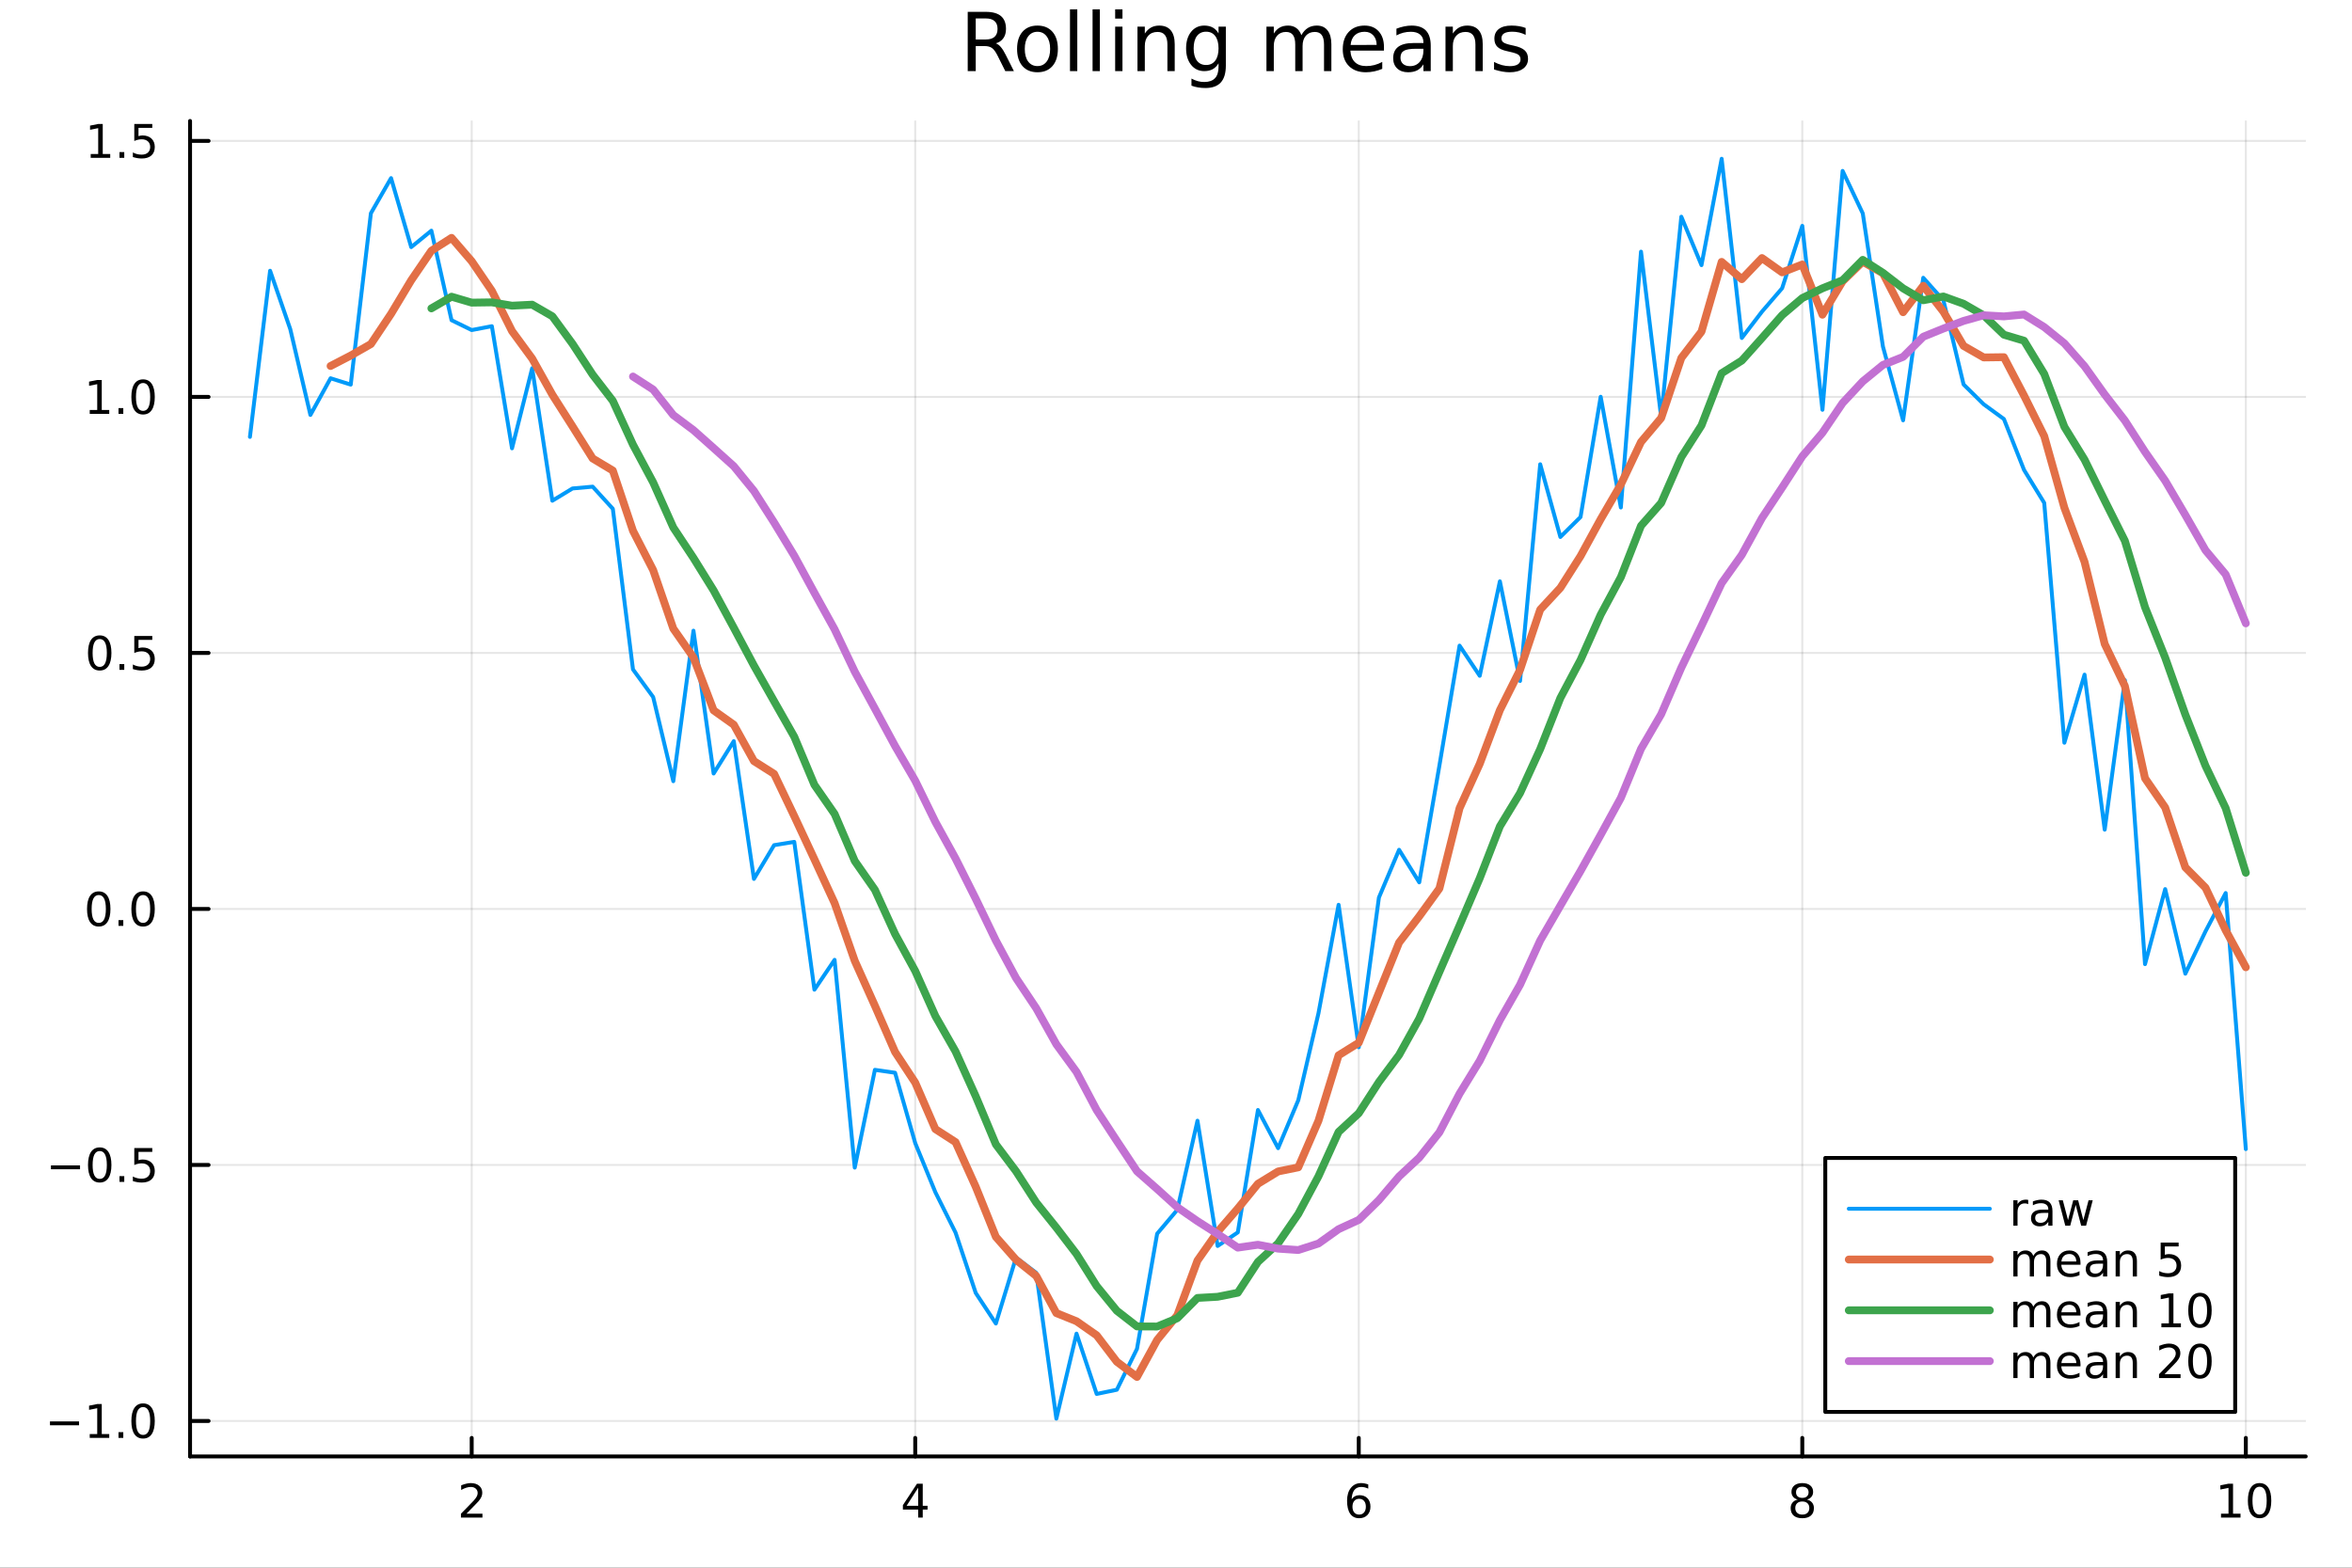 <?xml version="1.0" encoding="utf-8"?>
<svg xmlns="http://www.w3.org/2000/svg" xmlns:xlink="http://www.w3.org/1999/xlink" width="600" height="400" viewBox="0 0 2400 1600">
<rect x="0" y="0" width="2400" height="1600" fill="#333333" stroke="none"/>
<defs>
  <clipPath id="clip650">
    <rect x="0" y="0" width="2400" height="1600"/>
  </clipPath>
</defs>
<path clip-path="url(#clip650)" d="M0 1600 L2400 1600 L2400 0 L0 0  Z" fill="#ffffff" fill-rule="evenodd" fill-opacity="1"/>
<defs>
  <clipPath id="clip651">
    <rect x="480" y="0" width="1681" height="1600"/>
  </clipPath>
</defs>
<path clip-path="url(#clip650)" d="M193.936 1486.45 L2352.76 1486.45 L2352.76 123.472 L193.936 123.472  Z" fill="#ffffff" fill-rule="evenodd" fill-opacity="1"/>
<defs>
  <clipPath id="clip652">
    <rect x="193" y="123" width="2160" height="1364"/>
  </clipPath>
</defs>
<polyline clip-path="url(#clip652)" style="stroke:#000000; stroke-linecap:round; stroke-linejoin:round; stroke-width:2; stroke-opacity:0.1; fill:none" points="481.326,1486.45 481.326,123.472 "/>
<polyline clip-path="url(#clip652)" style="stroke:#000000; stroke-linecap:round; stroke-linejoin:round; stroke-width:2; stroke-opacity:0.1; fill:none" points="933.909,1486.45 933.909,123.472 "/>
<polyline clip-path="url(#clip652)" style="stroke:#000000; stroke-linecap:round; stroke-linejoin:round; stroke-width:2; stroke-opacity:0.1; fill:none" points="1386.49,1486.45 1386.49,123.472 "/>
<polyline clip-path="url(#clip652)" style="stroke:#000000; stroke-linecap:round; stroke-linejoin:round; stroke-width:2; stroke-opacity:0.1; fill:none" points="1839.07,1486.45 1839.07,123.472 "/>
<polyline clip-path="url(#clip652)" style="stroke:#000000; stroke-linecap:round; stroke-linejoin:round; stroke-width:2; stroke-opacity:0.1; fill:none" points="2291.66,1486.45 2291.66,123.472 "/>
<polyline clip-path="url(#clip652)" style="stroke:#000000; stroke-linecap:round; stroke-linejoin:round; stroke-width:2; stroke-opacity:0.1; fill:none" points="193.936,1450.26 2352.76,1450.26 "/>
<polyline clip-path="url(#clip652)" style="stroke:#000000; stroke-linecap:round; stroke-linejoin:round; stroke-width:2; stroke-opacity:0.1; fill:none" points="193.936,1188.97 2352.76,1188.97 "/>
<polyline clip-path="url(#clip652)" style="stroke:#000000; stroke-linecap:round; stroke-linejoin:round; stroke-width:2; stroke-opacity:0.1; fill:none" points="193.936,927.681 2352.76,927.681 "/>
<polyline clip-path="url(#clip652)" style="stroke:#000000; stroke-linecap:round; stroke-linejoin:round; stroke-width:2; stroke-opacity:0.1; fill:none" points="193.936,666.392 2352.76,666.392 "/>
<polyline clip-path="url(#clip652)" style="stroke:#000000; stroke-linecap:round; stroke-linejoin:round; stroke-width:2; stroke-opacity:0.1; fill:none" points="193.936,405.103 2352.76,405.103 "/>
<polyline clip-path="url(#clip652)" style="stroke:#000000; stroke-linecap:round; stroke-linejoin:round; stroke-width:2; stroke-opacity:0.1; fill:none" points="193.936,143.814 2352.76,143.814 "/>
<polyline clip-path="url(#clip650)" style="stroke:#000000; stroke-linecap:round; stroke-linejoin:round; stroke-width:4; stroke-opacity:1; fill:none" points="193.936,1486.45 2352.76,1486.45 "/>
<polyline clip-path="url(#clip650)" style="stroke:#000000; stroke-linecap:round; stroke-linejoin:round; stroke-width:4; stroke-opacity:1; fill:none" points="481.326,1486.45 481.326,1467.55 "/>
<polyline clip-path="url(#clip650)" style="stroke:#000000; stroke-linecap:round; stroke-linejoin:round; stroke-width:4; stroke-opacity:1; fill:none" points="933.909,1486.45 933.909,1467.55 "/>
<polyline clip-path="url(#clip650)" style="stroke:#000000; stroke-linecap:round; stroke-linejoin:round; stroke-width:4; stroke-opacity:1; fill:none" points="1386.49,1486.45 1386.49,1467.55 "/>
<polyline clip-path="url(#clip650)" style="stroke:#000000; stroke-linecap:round; stroke-linejoin:round; stroke-width:4; stroke-opacity:1; fill:none" points="1839.07,1486.45 1839.07,1467.55 "/>
<polyline clip-path="url(#clip650)" style="stroke:#000000; stroke-linecap:round; stroke-linejoin:round; stroke-width:4; stroke-opacity:1; fill:none" points="2291.66,1486.45 2291.66,1467.55 "/>
<path clip-path="url(#clip650)" d="M475.979 1544.91 L492.298 1544.91 L492.298 1548.85 L470.354 1548.85 L470.354 1544.91 Q473.016 1542.16 477.599 1537.53 Q482.206 1532.88 483.386 1531.53 Q485.632 1529.01 486.511 1527.27 Q487.414 1525.51 487.414 1523.82 Q487.414 1521.07 485.47 1519.33 Q483.548 1517.6 480.446 1517.6 Q478.247 1517.6 475.794 1518.36 Q473.363 1519.13 470.585 1520.68 L470.585 1515.95 Q473.409 1514.82 475.863 1514.24 Q478.317 1513.66 480.354 1513.66 Q485.724 1513.66 488.919 1516.35 Q492.113 1519.03 492.113 1523.52 Q492.113 1525.65 491.303 1527.57 Q490.516 1529.47 488.409 1532.07 Q487.831 1532.74 484.729 1535.95 Q481.627 1539.15 475.979 1544.91 Z" fill="#000000" fill-rule="nonzero" fill-opacity="1" /><path clip-path="url(#clip650)" d="M936.918 1518.36 L925.113 1536.81 L936.918 1536.81 L936.918 1518.36 M935.691 1514.29 L941.571 1514.29 L941.571 1536.81 L946.501 1536.81 L946.501 1540.7 L941.571 1540.7 L941.571 1548.85 L936.918 1548.85 L936.918 1540.7 L921.316 1540.7 L921.316 1536.19 L935.691 1514.29 Z" fill="#000000" fill-rule="nonzero" fill-opacity="1" /><path clip-path="url(#clip650)" d="M1386.9 1529.7 Q1383.75 1529.7 1381.9 1531.86 Q1380.07 1534.01 1380.07 1537.76 Q1380.07 1541.49 1381.9 1543.66 Q1383.75 1545.82 1386.9 1545.82 Q1390.04 1545.82 1391.87 1543.66 Q1393.73 1541.49 1393.73 1537.76 Q1393.73 1534.01 1391.87 1531.86 Q1390.04 1529.7 1386.9 1529.7 M1396.18 1515.05 L1396.18 1519.31 Q1394.42 1518.48 1392.61 1518.04 Q1390.83 1517.6 1389.07 1517.6 Q1384.44 1517.6 1381.99 1520.72 Q1379.56 1523.85 1379.21 1530.17 Q1380.58 1528.15 1382.64 1527.09 Q1384.7 1526 1387.17 1526 Q1392.38 1526 1395.39 1529.17 Q1398.42 1532.32 1398.42 1537.76 Q1398.42 1543.08 1395.28 1546.3 Q1392.13 1549.52 1386.9 1549.52 Q1380.9 1549.52 1377.73 1544.94 Q1374.56 1540.33 1374.56 1531.6 Q1374.56 1523.41 1378.45 1518.55 Q1382.34 1513.66 1388.89 1513.66 Q1390.65 1513.66 1392.43 1514.01 Q1394.23 1514.36 1396.18 1515.05 Z" fill="#000000" fill-rule="nonzero" fill-opacity="1" /><path clip-path="url(#clip650)" d="M1839.07 1532.44 Q1835.74 1532.44 1833.82 1534.22 Q1831.92 1536 1831.92 1539.13 Q1831.92 1542.25 1833.82 1544.03 Q1835.74 1545.82 1839.07 1545.82 Q1842.41 1545.82 1844.33 1544.03 Q1846.25 1542.23 1846.25 1539.13 Q1846.25 1536 1844.33 1534.22 Q1842.43 1532.44 1839.07 1532.44 M1834.4 1530.45 Q1831.39 1529.7 1829.7 1527.64 Q1828.03 1525.58 1828.03 1522.62 Q1828.03 1518.48 1830.97 1516.07 Q1833.94 1513.66 1839.07 1513.66 Q1844.24 1513.66 1847.18 1516.07 Q1850.12 1518.48 1850.12 1522.62 Q1850.12 1525.58 1848.43 1527.64 Q1846.76 1529.7 1843.77 1530.45 Q1847.15 1531.23 1849.03 1533.52 Q1850.93 1535.82 1850.93 1539.13 Q1850.93 1544.15 1847.85 1546.83 Q1844.79 1549.52 1839.07 1549.52 Q1833.36 1549.52 1830.28 1546.83 Q1827.22 1544.15 1827.22 1539.13 Q1827.22 1535.82 1829.12 1533.52 Q1831.02 1531.23 1834.4 1530.45 M1832.69 1523.06 Q1832.69 1525.75 1834.35 1527.25 Q1836.04 1528.76 1839.07 1528.76 Q1842.08 1528.76 1843.77 1527.25 Q1845.49 1525.75 1845.49 1523.06 Q1845.49 1520.38 1843.77 1518.87 Q1842.08 1517.37 1839.07 1517.37 Q1836.04 1517.37 1834.35 1518.87 Q1832.69 1520.38 1832.69 1523.06 Z" fill="#000000" fill-rule="nonzero" fill-opacity="1" /><path clip-path="url(#clip650)" d="M2266.34 1544.91 L2273.98 1544.91 L2273.98 1518.55 L2265.67 1520.21 L2265.67 1515.95 L2273.94 1514.29 L2278.61 1514.29 L2278.61 1544.91 L2286.25 1544.91 L2286.25 1548.85 L2266.34 1548.85 L2266.34 1544.91 Z" fill="#000000" fill-rule="nonzero" fill-opacity="1" /><path clip-path="url(#clip650)" d="M2305.7 1517.37 Q2302.09 1517.37 2300.26 1520.93 Q2298.45 1524.47 2298.45 1531.6 Q2298.45 1538.71 2300.26 1542.27 Q2302.09 1545.82 2305.7 1545.82 Q2309.33 1545.82 2311.14 1542.27 Q2312.96 1538.71 2312.96 1531.6 Q2312.96 1524.47 2311.14 1520.93 Q2309.33 1517.37 2305.7 1517.37 M2305.7 1513.66 Q2311.51 1513.66 2314.56 1518.27 Q2317.64 1522.85 2317.64 1531.6 Q2317.64 1540.33 2314.56 1544.94 Q2311.51 1549.52 2305.7 1549.52 Q2299.89 1549.52 2296.81 1544.94 Q2293.75 1540.33 2293.75 1531.6 Q2293.75 1522.85 2296.81 1518.27 Q2299.89 1513.66 2305.7 1513.66 Z" fill="#000000" fill-rule="nonzero" fill-opacity="1" /><polyline clip-path="url(#clip650)" style="stroke:#000000; stroke-linecap:round; stroke-linejoin:round; stroke-width:4; stroke-opacity:1; fill:none" points="193.936,1486.45 193.936,123.472 "/>
<polyline clip-path="url(#clip650)" style="stroke:#000000; stroke-linecap:round; stroke-linejoin:round; stroke-width:4; stroke-opacity:1; fill:none" points="193.936,1450.26 212.834,1450.26 "/>
<polyline clip-path="url(#clip650)" style="stroke:#000000; stroke-linecap:round; stroke-linejoin:round; stroke-width:4; stroke-opacity:1; fill:none" points="193.936,1188.97 212.834,1188.97 "/>
<polyline clip-path="url(#clip650)" style="stroke:#000000; stroke-linecap:round; stroke-linejoin:round; stroke-width:4; stroke-opacity:1; fill:none" points="193.936,927.681 212.834,927.681 "/>
<polyline clip-path="url(#clip650)" style="stroke:#000000; stroke-linecap:round; stroke-linejoin:round; stroke-width:4; stroke-opacity:1; fill:none" points="193.936,666.392 212.834,666.392 "/>
<polyline clip-path="url(#clip650)" style="stroke:#000000; stroke-linecap:round; stroke-linejoin:round; stroke-width:4; stroke-opacity:1; fill:none" points="193.936,405.103 212.834,405.103 "/>
<polyline clip-path="url(#clip650)" style="stroke:#000000; stroke-linecap:round; stroke-linejoin:round; stroke-width:4; stroke-opacity:1; fill:none" points="193.936,143.814 212.834,143.814 "/>
<path clip-path="url(#clip650)" d="M50.992 1450.71 L80.668 1450.71 L80.668 1454.65 L50.992 1454.65 L50.992 1450.71 Z" fill="#000000" fill-rule="nonzero" fill-opacity="1" /><path clip-path="url(#clip650)" d="M91.571 1463.6 L99.21 1463.6 L99.21 1437.24 L90.899 1438.91 L90.899 1434.65 L99.163 1432.98 L103.839 1432.98 L103.839 1463.6 L111.478 1463.6 L111.478 1467.54 L91.571 1467.54 L91.571 1463.6 Z" fill="#000000" fill-rule="nonzero" fill-opacity="1" /><path clip-path="url(#clip650)" d="M120.922 1461.66 L125.807 1461.66 L125.807 1467.54 L120.922 1467.54 L120.922 1461.66 Z" fill="#000000" fill-rule="nonzero" fill-opacity="1" /><path clip-path="url(#clip650)" d="M145.992 1436.06 Q142.381 1436.06 140.552 1439.62 Q138.746 1443.16 138.746 1450.29 Q138.746 1457.4 140.552 1460.97 Q142.381 1464.51 145.992 1464.51 Q149.626 1464.51 151.431 1460.97 Q153.26 1457.4 153.26 1450.29 Q153.26 1443.16 151.431 1439.62 Q149.626 1436.06 145.992 1436.06 M145.992 1432.35 Q151.802 1432.35 154.857 1436.96 Q157.936 1441.54 157.936 1450.29 Q157.936 1459.02 154.857 1463.63 Q151.802 1468.21 145.992 1468.21 Q140.181 1468.21 137.103 1463.63 Q134.047 1459.02 134.047 1450.29 Q134.047 1441.54 137.103 1436.96 Q140.181 1432.35 145.992 1432.35 Z" fill="#000000" fill-rule="nonzero" fill-opacity="1" /><path clip-path="url(#clip650)" d="M51.987 1189.42 L81.663 1189.42 L81.663 1193.36 L51.987 1193.36 L51.987 1189.42 Z" fill="#000000" fill-rule="nonzero" fill-opacity="1" /><path clip-path="url(#clip650)" d="M101.756 1174.77 Q98.145 1174.77 96.316 1178.33 Q94.51 1181.88 94.51 1189.01 Q94.51 1196.11 96.316 1199.68 Q98.145 1203.22 101.756 1203.22 Q105.39 1203.22 107.196 1199.68 Q109.024 1196.11 109.024 1189.01 Q109.024 1181.88 107.196 1178.33 Q105.39 1174.77 101.756 1174.77 M101.756 1171.07 Q107.566 1171.07 110.621 1175.67 Q113.7 1180.26 113.7 1189.01 Q113.7 1197.73 110.621 1202.34 Q107.566 1206.92 101.756 1206.92 Q95.946 1206.92 92.867 1202.34 Q89.811 1197.73 89.811 1189.01 Q89.811 1180.26 92.867 1175.67 Q95.946 1171.07 101.756 1171.07 Z" fill="#000000" fill-rule="nonzero" fill-opacity="1" /><path clip-path="url(#clip650)" d="M121.918 1200.37 L126.802 1200.37 L126.802 1206.25 L121.918 1206.25 L121.918 1200.37 Z" fill="#000000" fill-rule="nonzero" fill-opacity="1" /><path clip-path="url(#clip650)" d="M137.033 1171.69 L155.39 1171.69 L155.39 1175.63 L141.316 1175.63 L141.316 1184.1 Q142.334 1183.75 143.353 1183.59 Q144.371 1183.4 145.39 1183.4 Q151.177 1183.4 154.556 1186.57 Q157.936 1189.75 157.936 1195.16 Q157.936 1200.74 154.464 1203.84 Q150.992 1206.92 144.672 1206.92 Q142.496 1206.92 140.228 1206.55 Q137.982 1206.18 135.575 1205.44 L135.575 1200.74 Q137.658 1201.88 139.881 1202.43 Q142.103 1202.99 144.58 1202.99 Q148.584 1202.99 150.922 1200.88 Q153.26 1198.77 153.26 1195.16 Q153.26 1191.55 150.922 1189.45 Q148.584 1187.34 144.58 1187.34 Q142.705 1187.34 140.83 1187.76 Q138.978 1188.17 137.033 1189.05 L137.033 1171.69 Z" fill="#000000" fill-rule="nonzero" fill-opacity="1" /><path clip-path="url(#clip650)" d="M100.76 913.48 Q97.149 913.48 95.321 917.045 Q93.515 920.587 93.515 927.716 Q93.515 934.823 95.321 938.387 Q97.149 941.929 100.76 941.929 Q104.395 941.929 106.2 938.387 Q108.029 934.823 108.029 927.716 Q108.029 920.587 106.2 917.045 Q104.395 913.48 100.76 913.48 M100.76 909.776 Q106.571 909.776 109.626 914.383 Q112.705 918.966 112.705 927.716 Q112.705 936.443 109.626 941.049 Q106.571 945.633 100.76 945.633 Q94.95 945.633 91.871 941.049 Q88.816 936.443 88.816 927.716 Q88.816 918.966 91.871 914.383 Q94.95 909.776 100.76 909.776 Z" fill="#000000" fill-rule="nonzero" fill-opacity="1" /><path clip-path="url(#clip650)" d="M120.922 939.082 L125.807 939.082 L125.807 944.961 L120.922 944.961 L120.922 939.082 Z" fill="#000000" fill-rule="nonzero" fill-opacity="1" /><path clip-path="url(#clip650)" d="M145.992 913.48 Q142.381 913.48 140.552 917.045 Q138.746 920.587 138.746 927.716 Q138.746 934.823 140.552 938.387 Q142.381 941.929 145.992 941.929 Q149.626 941.929 151.431 938.387 Q153.26 934.823 153.26 927.716 Q153.26 920.587 151.431 917.045 Q149.626 913.48 145.992 913.48 M145.992 909.776 Q151.802 909.776 154.857 914.383 Q157.936 918.966 157.936 927.716 Q157.936 936.443 154.857 941.049 Q151.802 945.633 145.992 945.633 Q140.181 945.633 137.103 941.049 Q134.047 936.443 134.047 927.716 Q134.047 918.966 137.103 914.383 Q140.181 909.776 145.992 909.776 Z" fill="#000000" fill-rule="nonzero" fill-opacity="1" /><path clip-path="url(#clip650)" d="M101.756 652.191 Q98.145 652.191 96.316 655.756 Q94.51 659.297 94.51 666.427 Q94.51 673.534 96.316 677.098 Q98.145 680.64 101.756 680.64 Q105.39 680.64 107.196 677.098 Q109.024 673.534 109.024 666.427 Q109.024 659.297 107.196 655.756 Q105.39 652.191 101.756 652.191 M101.756 648.487 Q107.566 648.487 110.621 653.094 Q113.7 657.677 113.7 666.427 Q113.7 675.154 110.621 679.76 Q107.566 684.344 101.756 684.344 Q95.946 684.344 92.867 679.76 Q89.811 675.154 89.811 666.427 Q89.811 657.677 92.867 653.094 Q95.946 648.487 101.756 648.487 Z" fill="#000000" fill-rule="nonzero" fill-opacity="1" /><path clip-path="url(#clip650)" d="M121.918 677.793 L126.802 677.793 L126.802 683.672 L121.918 683.672 L121.918 677.793 Z" fill="#000000" fill-rule="nonzero" fill-opacity="1" /><path clip-path="url(#clip650)" d="M137.033 649.112 L155.39 649.112 L155.39 653.048 L141.316 653.048 L141.316 661.52 Q142.334 661.172 143.353 661.01 Q144.371 660.825 145.39 660.825 Q151.177 660.825 154.556 663.997 Q157.936 667.168 157.936 672.584 Q157.936 678.163 154.464 681.265 Q150.992 684.344 144.672 684.344 Q142.496 684.344 140.228 683.973 Q137.982 683.603 135.575 682.862 L135.575 678.163 Q137.658 679.297 139.881 679.853 Q142.103 680.408 144.58 680.408 Q148.584 680.408 150.922 678.302 Q153.26 676.196 153.26 672.584 Q153.26 668.973 150.922 666.867 Q148.584 664.76 144.58 664.76 Q142.705 664.76 140.83 665.177 Q138.978 665.594 137.033 666.473 L137.033 649.112 Z" fill="#000000" fill-rule="nonzero" fill-opacity="1" /><path clip-path="url(#clip650)" d="M91.571 418.448 L99.21 418.448 L99.21 392.082 L90.899 393.749 L90.899 389.49 L99.163 387.823 L103.839 387.823 L103.839 418.448 L111.478 418.448 L111.478 422.383 L91.571 422.383 L91.571 418.448 Z" fill="#000000" fill-rule="nonzero" fill-opacity="1" /><path clip-path="url(#clip650)" d="M120.922 416.504 L125.807 416.504 L125.807 422.383 L120.922 422.383 L120.922 416.504 Z" fill="#000000" fill-rule="nonzero" fill-opacity="1" /><path clip-path="url(#clip650)" d="M145.992 390.902 Q142.381 390.902 140.552 394.467 Q138.746 398.008 138.746 405.138 Q138.746 412.244 140.552 415.809 Q142.381 419.351 145.992 419.351 Q149.626 419.351 151.431 415.809 Q153.26 412.244 153.26 405.138 Q153.26 398.008 151.431 394.467 Q149.626 390.902 145.992 390.902 M145.992 387.198 Q151.802 387.198 154.857 391.805 Q157.936 396.388 157.936 405.138 Q157.936 413.865 154.857 418.471 Q151.802 423.054 145.992 423.054 Q140.181 423.054 137.103 418.471 Q134.047 413.865 134.047 405.138 Q134.047 396.388 137.103 391.805 Q140.181 387.198 145.992 387.198 Z" fill="#000000" fill-rule="nonzero" fill-opacity="1" /><path clip-path="url(#clip650)" d="M92.566 157.159 L100.205 157.159 L100.205 130.793 L91.895 132.46 L91.895 128.201 L100.159 126.534 L104.834 126.534 L104.834 157.159 L112.473 157.159 L112.473 161.094 L92.566 161.094 L92.566 157.159 Z" fill="#000000" fill-rule="nonzero" fill-opacity="1" /><path clip-path="url(#clip650)" d="M121.918 155.214 L126.802 155.214 L126.802 161.094 L121.918 161.094 L121.918 155.214 Z" fill="#000000" fill-rule="nonzero" fill-opacity="1" /><path clip-path="url(#clip650)" d="M137.033 126.534 L155.39 126.534 L155.39 130.469 L141.316 130.469 L141.316 138.941 Q142.334 138.594 143.353 138.432 Q144.371 138.247 145.39 138.247 Q151.177 138.247 154.556 141.418 Q157.936 144.59 157.936 150.006 Q157.936 155.585 154.464 158.687 Q150.992 161.765 144.672 161.765 Q142.496 161.765 140.228 161.395 Q137.982 161.025 135.575 160.284 L135.575 155.585 Q137.658 156.719 139.881 157.275 Q142.103 157.83 144.58 157.83 Q148.584 157.83 150.922 155.724 Q153.26 153.617 153.26 150.006 Q153.26 146.395 150.922 144.289 Q148.584 142.182 144.58 142.182 Q142.705 142.182 140.83 142.599 Q138.978 143.015 137.033 143.895 L137.033 126.534 Z" fill="#000000" fill-rule="nonzero" fill-opacity="1" /><path clip-path="url(#clip650)" d="M1016.15 44.22 Q1018.79 45.111 1021.26 48.028 Q1023.77 50.944 1026.28 56.048 L1034.59 72.576 L1025.8 72.576 L1018.06 57.061 Q1015.06 50.985 1012.22 49 Q1009.43 47.015 1004.57 47.015 L995.656 47.015 L995.656 72.576 L987.474 72.576 L987.474 12.096 L1005.95 12.096 Q1016.32 12.096 1021.42 16.43 Q1026.52 20.765 1026.52 29.515 Q1026.52 35.227 1023.85 38.994 Q1021.22 42.761 1016.15 44.22 M995.656 18.82 L995.656 40.29 L1005.95 40.29 Q1011.86 40.29 1014.86 37.576 Q1017.9 34.822 1017.9 29.515 Q1017.9 24.208 1014.86 21.535 Q1011.86 18.82 1005.95 18.82 L995.656 18.82 Z" fill="#000000" fill-rule="nonzero" fill-opacity="1" /><path clip-path="url(#clip650)" d="M1058.65 32.431 Q1052.65 32.431 1049.17 37.131 Q1045.69 41.789 1045.69 49.931 Q1045.69 58.074 1049.13 62.773 Q1052.61 67.431 1058.65 67.431 Q1064.6 67.431 1068.09 62.732 Q1071.57 58.033 1071.57 49.931 Q1071.57 41.87 1068.09 37.171 Q1064.6 32.431 1058.65 32.431 M1058.65 26.112 Q1068.37 26.112 1073.92 32.431 Q1079.47 38.751 1079.47 49.931 Q1079.47 61.071 1073.92 67.431 Q1068.37 73.751 1058.65 73.751 Q1048.89 73.751 1043.34 67.431 Q1037.83 61.071 1037.83 49.931 Q1037.83 38.751 1043.34 32.431 Q1048.89 26.112 1058.65 26.112 Z" fill="#000000" fill-rule="nonzero" fill-opacity="1" /><path clip-path="url(#clip650)" d="M1091.82 9.544 L1099.28 9.544 L1099.28 72.576 L1091.82 72.576 L1091.82 9.544 Z" fill="#000000" fill-rule="nonzero" fill-opacity="1" /><path clip-path="url(#clip650)" d="M1114.87 9.544 L1122.33 9.544 L1122.33 72.576 L1114.87 72.576 L1114.87 9.544 Z" fill="#000000" fill-rule="nonzero" fill-opacity="1" /><path clip-path="url(#clip650)" d="M1137.92 27.206 L1145.38 27.206 L1145.38 72.576 L1137.92 72.576 L1137.92 27.206 M1137.92 9.544 L1145.38 9.544 L1145.38 18.983 L1137.92 18.983 L1137.92 9.544 Z" fill="#000000" fill-rule="nonzero" fill-opacity="1" /><path clip-path="url(#clip650)" d="M1198.69 45.192 L1198.69 72.576 L1191.23 72.576 L1191.23 45.435 Q1191.23 38.994 1188.72 35.794 Q1186.21 32.594 1181.19 32.594 Q1175.15 32.594 1171.67 36.442 Q1168.18 40.29 1168.18 46.934 L1168.18 72.576 L1160.69 72.576 L1160.69 27.206 L1168.18 27.206 L1168.18 34.254 Q1170.86 30.163 1174.46 28.138 Q1178.11 26.112 1182.85 26.112 Q1190.67 26.112 1194.68 30.973 Q1198.69 35.794 1198.69 45.192 Z" fill="#000000" fill-rule="nonzero" fill-opacity="1" /><path clip-path="url(#clip650)" d="M1243.41 49.364 Q1243.41 41.263 1240.05 36.806 Q1236.73 32.35 1230.69 32.35 Q1224.69 32.35 1221.33 36.806 Q1218.01 41.263 1218.01 49.364 Q1218.01 57.426 1221.33 61.882 Q1224.69 66.338 1230.69 66.338 Q1236.73 66.338 1240.05 61.882 Q1243.41 57.426 1243.41 49.364 M1250.86 66.945 Q1250.86 78.531 1245.72 84.162 Q1240.57 89.833 1229.96 89.833 Q1226.03 89.833 1222.55 89.225 Q1219.06 88.658 1215.78 87.443 L1215.78 80.192 Q1219.06 81.974 1222.26 82.825 Q1225.46 83.675 1228.79 83.675 Q1236.12 83.675 1239.76 79.827 Q1243.41 76.019 1243.41 68.282 L1243.41 64.596 Q1241.1 68.606 1237.5 70.591 Q1233.89 72.576 1228.87 72.576 Q1220.52 72.576 1215.42 66.216 Q1210.31 59.856 1210.31 49.364 Q1210.31 38.832 1215.42 32.472 Q1220.52 26.112 1228.87 26.112 Q1233.89 26.112 1237.5 28.097 Q1241.1 30.082 1243.41 34.092 L1243.41 27.206 L1250.86 27.206 L1250.86 66.945 Z" fill="#000000" fill-rule="nonzero" fill-opacity="1" /><path clip-path="url(#clip650)" d="M1327.91 35.915 Q1330.71 30.892 1334.6 28.502 Q1338.48 26.112 1343.75 26.112 Q1350.84 26.112 1354.69 31.095 Q1358.54 36.037 1358.54 45.192 L1358.54 72.576 L1351.04 72.576 L1351.04 45.435 Q1351.04 38.913 1348.73 35.753 Q1346.42 32.594 1341.68 32.594 Q1335.89 32.594 1332.53 36.442 Q1329.17 40.29 1329.17 46.934 L1329.17 72.576 L1321.67 72.576 L1321.67 45.435 Q1321.67 38.873 1319.36 35.753 Q1317.06 32.594 1312.23 32.594 Q1306.52 32.594 1303.16 36.482 Q1299.8 40.331 1299.8 46.934 L1299.8 72.576 L1292.3 72.576 L1292.3 27.206 L1299.8 27.206 L1299.8 34.254 Q1302.35 30.082 1305.92 28.097 Q1309.48 26.112 1314.38 26.112 Q1319.32 26.112 1322.77 28.624 Q1326.25 31.135 1327.91 35.915 Z" fill="#000000" fill-rule="nonzero" fill-opacity="1" /><path clip-path="url(#clip650)" d="M1412.21 48.028 L1412.21 51.673 L1377.94 51.673 Q1378.43 59.37 1382.56 63.421 Q1386.73 67.431 1394.14 67.431 Q1398.44 67.431 1402.45 66.378 Q1406.5 65.325 1410.47 63.218 L1410.47 70.267 Q1406.46 71.968 1402.25 72.86 Q1398.03 73.751 1393.7 73.751 Q1382.84 73.751 1376.48 67.431 Q1370.16 61.112 1370.16 50.337 Q1370.16 39.197 1376.16 32.675 Q1382.19 26.112 1392.4 26.112 Q1401.56 26.112 1406.86 32.026 Q1412.21 37.9 1412.21 48.028 M1404.76 45.84 Q1404.68 39.723 1401.31 36.077 Q1397.99 32.431 1392.48 32.431 Q1386.24 32.431 1382.48 35.956 Q1378.75 39.48 1378.18 45.88 L1404.76 45.84 Z" fill="#000000" fill-rule="nonzero" fill-opacity="1" /><path clip-path="url(#clip650)" d="M1445.06 49.769 Q1436.03 49.769 1432.55 51.835 Q1429.06 53.901 1429.06 58.884 Q1429.06 62.854 1431.66 65.203 Q1434.29 67.512 1438.78 67.512 Q1444.98 67.512 1448.71 63.137 Q1452.48 58.722 1452.48 51.43 L1452.48 49.769 L1445.06 49.769 M1459.93 46.691 L1459.93 72.576 L1452.48 72.576 L1452.48 65.689 Q1449.92 69.821 1446.12 71.806 Q1442.31 73.751 1436.8 73.751 Q1429.83 73.751 1425.7 69.862 Q1421.61 65.933 1421.61 59.37 Q1421.61 51.714 1426.71 47.825 Q1431.86 43.936 1442.03 43.936 L1452.48 43.936 L1452.48 43.207 Q1452.48 38.062 1449.07 35.267 Q1445.71 32.431 1439.6 32.431 Q1435.71 32.431 1432.02 33.363 Q1428.33 34.295 1424.93 36.158 L1424.93 29.272 Q1429.02 27.692 1432.87 26.922 Q1436.72 26.112 1440.36 26.112 Q1450.21 26.112 1455.07 31.216 Q1459.93 36.32 1459.93 46.691 Z" fill="#000000" fill-rule="nonzero" fill-opacity="1" /><path clip-path="url(#clip650)" d="M1513 45.192 L1513 72.576 L1505.54 72.576 L1505.54 45.435 Q1505.54 38.994 1503.03 35.794 Q1500.52 32.594 1495.5 32.594 Q1489.46 32.594 1485.98 36.442 Q1482.49 40.29 1482.49 46.934 L1482.49 72.576 L1475 72.576 L1475 27.206 L1482.49 27.206 L1482.49 34.254 Q1485.17 30.163 1488.77 28.138 Q1492.42 26.112 1497.16 26.112 Q1504.98 26.112 1508.99 30.973 Q1513 35.794 1513 45.192 Z" fill="#000000" fill-rule="nonzero" fill-opacity="1" /><path clip-path="url(#clip650)" d="M1556.79 28.543 L1556.79 35.591 Q1553.63 33.971 1550.23 33.161 Q1546.82 32.35 1543.18 32.35 Q1537.63 32.35 1534.83 34.052 Q1532.08 35.753 1532.08 39.156 Q1532.08 41.749 1534.06 43.248 Q1536.05 44.706 1542.04 46.043 L1544.59 46.61 Q1552.53 48.311 1555.86 51.43 Q1559.22 54.509 1559.22 60.059 Q1559.22 66.378 1554.2 70.064 Q1549.21 73.751 1540.46 73.751 Q1536.82 73.751 1532.85 73.022 Q1528.92 72.333 1524.54 70.915 L1524.54 63.218 Q1528.67 65.365 1532.68 66.459 Q1536.7 67.512 1540.62 67.512 Q1545.89 67.512 1548.73 65.73 Q1551.56 63.907 1551.56 60.626 Q1551.56 57.588 1549.5 55.967 Q1547.47 54.347 1540.54 52.848 L1537.95 52.24 Q1531.02 50.782 1527.95 47.785 Q1524.87 44.746 1524.87 39.48 Q1524.87 33.08 1529.4 29.596 Q1533.94 26.112 1542.29 26.112 Q1546.42 26.112 1550.06 26.72 Q1553.71 27.327 1556.79 28.543 Z" fill="#000000" fill-rule="nonzero" fill-opacity="1" /><polyline clip-path="url(#clip652)" style="stroke:#009af9; stroke-linecap:round; stroke-linejoin:round; stroke-width:4; stroke-opacity:1; fill:none" points="255.035,445.908 275.607,276.33 296.179,335.887 316.751,423.508 337.322,386.073 357.894,392.536 378.466,217.644 399.038,181.785 419.61,252.199 440.182,235.433 460.754,326.784 481.326,336.868 501.898,332.917 522.47,457.564 543.042,375.769 563.614,511.046 584.186,498.528 604.758,496.7 625.33,519.265 645.902,683.217 666.474,711.393 687.046,797.289 707.617,643.701 728.189,789.464 748.761,756.429 769.333,897.032 789.905,862.583 810.477,859.228 831.049,1010.08 851.621,979.627 872.193,1191.68 892.765,1091.89 913.337,1094.87 933.909,1166.66 954.481,1216.85 975.053,1258.02 995.625,1319.57 1016.2,1350.81 1036.77,1283.5 1057.34,1299.03 1077.91,1447.87 1098.48,1361.12 1119.06,1422.67 1139.63,1418.4 1160.2,1376.64 1180.77,1259.13 1201.34,1234.76 1221.92,1143.83 1242.49,1271.65 1263.06,1257.79 1283.63,1132.88 1304.2,1171.82 1324.78,1122.88 1345.35,1034.26 1365.92,923.43 1386.49,1068.85 1407.06,916.062 1427.64,867.312 1448.21,900.53 1468.78,781.391 1489.35,658.945 1509.92,689.743 1530.5,593.309 1551.07,694.983 1571.64,473.823 1592.21,548.04 1612.78,527.689 1633.35,404.946 1653.93,517.94 1674.5,256.855 1695.07,425.807 1715.64,221.185 1736.21,270.614 1756.79,162.047 1777.36,344.953 1797.93,318.071 1818.5,294.166 1839.07,230.511 1859.65,418.243 1880.22,174.432 1900.79,217.84 1921.36,353.706 1941.93,428.995 1962.51,283.487 1983.08,306.567 2003.65,392.392 2024.22,412.64 2044.79,427.638 2065.37,479.669 2085.94,513.253 2106.51,758.027 2127.08,688.551 2147.65,846.752 2168.23,694.225 2188.8,984.012 2209.37,907.432 2229.94,993.763 2250.51,950.538 2271.09,911.442 2291.66,1172.77 "/>
<polyline clip-path="url(#clip652)" style="stroke:#e26f46; stroke-linecap:round; stroke-linejoin:round; stroke-width:8; stroke-opacity:1; fill:none" points="337.322,373.541 357.894,362.867 378.466,351.13 399.038,320.309 419.61,286.048 440.182,255.919 460.754,242.769 481.326,266.614 501.898,296.84 522.47,337.913 543.042,365.98 563.614,402.833 584.186,435.165 604.758,467.921 625.33,480.262 645.902,541.751 666.474,581.821 687.046,641.573 707.617,670.973 728.189,725.013 748.761,739.655 769.333,776.783 789.905,789.842 810.477,832.947 831.049,877.071 851.621,921.71 872.193,980.641 892.765,1026.5 913.337,1073.63 933.909,1104.94 954.481,1152.39 975.053,1165.66 995.625,1211.19 1016.2,1262.38 1036.77,1285.75 1057.34,1302.19 1077.91,1340.16 1098.48,1348.47 1119.06,1362.84 1139.63,1389.82 1160.2,1405.34 1180.77,1367.59 1201.34,1342.32 1221.92,1286.55 1242.49,1257.2 1263.06,1233.43 1283.63,1208.18 1304.2,1195.59 1324.78,1191.4 1345.35,1143.92 1365.92,1077.05 1386.49,1064.25 1407.06,1013.1 1427.64,961.983 1448.21,935.237 1468.78,906.829 1489.35,824.848 1509.92,779.584 1530.5,724.784 1551.07,683.674 1571.64,622.161 1592.21,599.98 1612.78,567.569 1633.35,529.896 1653.93,494.488 1674.5,451.094 1695.07,426.647 1715.64,365.347 1736.21,338.48 1756.79,267.302 1777.36,284.921 1797.93,263.374 1818.5,277.97 1839.07,269.95 1859.65,321.189 1880.22,287.084 1900.79,267.038 1921.36,278.946 1941.93,318.643 1962.51,291.692 1983.08,318.119 2003.65,353.029 2024.22,364.816 2044.79,364.545 2065.37,403.781 2085.94,445.118 2106.51,518.245 2127.08,573.428 2147.65,657.25 2168.23,700.162 2188.8,794.313 2209.37,824.194 2229.94,885.237 2250.51,905.994 2271.09,949.438 2291.66,987.19 "/>
<polyline clip-path="url(#clip652)" style="stroke:#3da44d; stroke-linecap:round; stroke-linejoin:round; stroke-width:8; stroke-opacity:1; fill:none" points="440.182,314.73 460.754,302.818 481.326,308.872 501.898,308.575 522.47,311.98 543.042,310.95 563.614,322.801 584.186,350.889 604.758,382.381 625.33,409.087 645.902,453.866 666.474,492.327 687.046,538.369 707.617,569.447 728.189,602.637 748.761,640.703 769.333,679.302 789.905,715.707 810.477,751.96 831.049,801.042 851.621,830.683 872.193,878.712 892.765,908.172 913.337,953.288 933.909,991.008 954.481,1037.05 975.053,1073.15 995.625,1118.85 1016.2,1168.01 1036.77,1195.35 1057.34,1227.29 1077.91,1252.91 1098.48,1279.83 1119.06,1312.61 1139.63,1337.78 1160.2,1353.76 1180.77,1353.87 1201.34,1345.39 1221.92,1324.69 1242.49,1323.51 1263.06,1319.39 1283.63,1287.89 1304.2,1268.96 1324.78,1238.98 1345.35,1200.56 1365.92,1155.24 1386.49,1136.21 1407.06,1104.34 1427.64,1076.69 1448.21,1039.58 1468.78,991.941 1489.35,944.548 1509.92,896.34 1530.5,843.383 1551.07,809.455 1571.64,764.495 1592.21,712.414 1612.78,673.577 1633.35,627.34 1653.93,589.081 1674.5,536.627 1695.07,513.314 1715.64,466.458 1736.21,434.188 1756.79,380.895 1777.36,368.008 1797.93,345.011 1818.5,321.658 1839.07,304.215 1859.65,294.245 1880.22,286.003 1900.79,265.206 1921.36,278.458 1941.93,294.296 1962.51,306.44 1983.08,302.602 2003.65,310.034 2024.22,321.881 2044.79,341.594 2065.37,347.737 2085.94,381.619 2106.51,435.637 2127.08,469.122 2147.65,510.898 2168.23,551.971 2188.8,619.716 2209.37,671.22 2229.94,729.332 2250.51,781.622 2271.09,824.8 2291.66,890.751 "/>
<polyline clip-path="url(#clip652)" style="stroke:#c271d2; stroke-linecap:round; stroke-linejoin:round; stroke-width:8; stroke-opacity:1; fill:none" points="645.902,384.298 666.474,397.572 687.046,423.62 707.617,439.011 728.189,457.309 748.761,475.827 769.333,501.051 789.905,533.298 810.477,567.17 831.049,605.065 851.621,642.274 872.193,685.519 892.765,723.27 913.337,761.368 933.909,796.822 954.481,838.877 975.053,876.225 995.625,917.277 1016.2,959.983 1036.77,998.195 1057.34,1028.99 1077.91,1065.81 1098.48,1094 1119.06,1132.95 1139.63,1164.4 1160.2,1195.41 1180.77,1213.51 1201.34,1232.12 1221.92,1246.35 1242.49,1259.43 1263.06,1273.34 1283.63,1270.4 1304.2,1274.39 1324.78,1275.79 1345.35,1269.17 1365.92,1254.5 1386.49,1245.04 1407.06,1224.87 1427.64,1200.69 1448.21,1181.55 1468.78,1155.66 1489.35,1116.22 1509.92,1082.65 1530.5,1041.18 1551.07,1005.01 1571.64,959.868 1592.21,924.314 1612.78,888.961 1633.35,852.016 1653.93,814.331 1674.5,764.284 1695.07,728.931 1715.64,681.399 1736.21,638.786 1756.79,595.175 1777.36,566.251 1797.93,528.712 1818.5,497.617 1839.07,465.777 1859.65,441.663 1880.22,411.315 1900.79,389.26 1921.36,372.458 1941.93,364.242 1962.51,343.668 1983.08,335.305 2003.65,327.522 2024.22,321.77 2044.79,322.904 2065.37,320.991 2085.94,333.811 2106.51,350.422 2127.08,373.79 2147.65,402.597 2168.23,429.206 2188.8,461.159 2209.37,490.627 2229.94,525.607 2250.51,561.608 2271.09,586.268 2291.66,636.185 "/>
<path clip-path="url(#clip650)" d="M1862.53 1441.02 L2280.8 1441.02 L2280.8 1181.82 L1862.53 1181.82  Z" fill="#ffffff" fill-rule="evenodd" fill-opacity="1"/>
<polyline clip-path="url(#clip650)" style="stroke:#000000; stroke-linecap:round; stroke-linejoin:round; stroke-width:4; stroke-opacity:1; fill:none" points="1862.53,1441.02 2280.8,1441.02 2280.8,1181.82 1862.53,1181.82 1862.53,1441.02 "/>
<polyline clip-path="url(#clip650)" style="stroke:#009af9; stroke-linecap:round; stroke-linejoin:round; stroke-width:4; stroke-opacity:1; fill:none" points="1886.52,1233.66 2030.44,1233.66 "/>
<path clip-path="url(#clip650)" d="M2069.61 1228.99 Q2068.89 1228.57 2068.04 1228.39 Q2067.2 1228.18 2066.18 1228.18 Q2062.57 1228.18 2060.63 1230.54 Q2058.71 1232.88 2058.71 1237.28 L2058.71 1250.94 L2054.43 1250.94 L2054.43 1225.01 L2058.71 1225.01 L2058.71 1229.04 Q2060.05 1226.68 2062.2 1225.54 Q2064.36 1224.38 2067.43 1224.38 Q2067.87 1224.38 2068.41 1224.45 Q2068.94 1224.5 2069.59 1224.62 L2069.61 1228.99 Z" fill="#000000" fill-rule="nonzero" fill-opacity="1" /><path clip-path="url(#clip650)" d="M2085.86 1237.9 Q2080.7 1237.9 2078.71 1239.08 Q2076.72 1240.26 2076.72 1243.11 Q2076.72 1245.38 2078.2 1246.72 Q2079.7 1248.04 2082.27 1248.04 Q2085.81 1248.04 2087.94 1245.54 Q2090.1 1243.02 2090.1 1238.85 L2090.1 1237.9 L2085.86 1237.9 M2094.36 1236.14 L2094.36 1250.94 L2090.1 1250.94 L2090.1 1247 Q2088.64 1249.36 2086.46 1250.5 Q2084.29 1251.61 2081.14 1251.61 Q2077.16 1251.61 2074.8 1249.38 Q2072.46 1247.14 2072.46 1243.39 Q2072.46 1239.01 2075.37 1236.79 Q2078.31 1234.57 2084.12 1234.57 L2090.1 1234.57 L2090.1 1234.15 Q2090.1 1231.21 2088.15 1229.62 Q2086.23 1228 2082.74 1228 Q2080.51 1228 2078.41 1228.53 Q2076.3 1229.06 2074.36 1230.13 L2074.36 1226.19 Q2076.69 1225.29 2078.89 1224.85 Q2081.09 1224.38 2083.18 1224.38 Q2088.8 1224.38 2091.58 1227.3 Q2094.36 1230.22 2094.36 1236.14 Z" fill="#000000" fill-rule="nonzero" fill-opacity="1" /><path clip-path="url(#clip650)" d="M2100.65 1225.01 L2104.91 1225.01 L2110.24 1245.24 L2115.54 1225.01 L2120.56 1225.01 L2125.88 1245.24 L2131.18 1225.01 L2135.44 1225.01 L2128.66 1250.94 L2123.64 1250.94 L2118.06 1229.69 L2112.46 1250.94 L2107.43 1250.94 L2100.65 1225.01 Z" fill="#000000" fill-rule="nonzero" fill-opacity="1" /><polyline clip-path="url(#clip650)" style="stroke:#e26f46; stroke-linecap:round; stroke-linejoin:round; stroke-width:8; stroke-opacity:1; fill:none" points="1886.52,1285.5 2030.44,1285.5 "/>
<path clip-path="url(#clip650)" d="M2074.77 1281.83 Q2076.37 1278.96 2078.59 1277.59 Q2080.81 1276.22 2083.82 1276.22 Q2087.87 1276.22 2090.07 1279.07 Q2092.27 1281.9 2092.27 1287.13 L2092.27 1302.78 L2087.99 1302.78 L2087.99 1287.27 Q2087.99 1283.54 2086.67 1281.73 Q2085.35 1279.93 2082.64 1279.93 Q2079.33 1279.93 2077.41 1282.13 Q2075.49 1284.33 2075.49 1288.12 L2075.49 1302.78 L2071.21 1302.78 L2071.21 1287.27 Q2071.21 1283.52 2069.89 1281.73 Q2068.57 1279.93 2065.81 1279.93 Q2062.55 1279.93 2060.63 1282.15 Q2058.71 1284.35 2058.71 1288.12 L2058.71 1302.78 L2054.43 1302.78 L2054.43 1276.85 L2058.71 1276.85 L2058.71 1280.88 Q2060.17 1278.49 2062.2 1277.36 Q2064.24 1276.22 2067.04 1276.22 Q2069.86 1276.22 2071.83 1277.66 Q2073.82 1279.09 2074.77 1281.83 Z" fill="#000000" fill-rule="nonzero" fill-opacity="1" /><path clip-path="url(#clip650)" d="M2122.94 1288.75 L2122.94 1290.83 L2103.36 1290.83 Q2103.64 1295.23 2106 1297.54 Q2108.38 1299.84 2112.62 1299.84 Q2115.07 1299.84 2117.36 1299.23 Q2119.68 1298.63 2121.95 1297.43 L2121.95 1301.46 Q2119.66 1302.43 2117.25 1302.94 Q2114.84 1303.45 2112.36 1303.45 Q2106.16 1303.45 2102.53 1299.84 Q2098.92 1296.22 2098.92 1290.07 Q2098.92 1283.7 2102.34 1279.97 Q2105.79 1276.22 2111.62 1276.22 Q2116.86 1276.22 2119.89 1279.6 Q2122.94 1282.96 2122.94 1288.75 M2118.68 1287.5 Q2118.64 1284 2116.72 1281.92 Q2114.82 1279.84 2111.67 1279.84 Q2108.11 1279.84 2105.95 1281.85 Q2103.82 1283.86 2103.5 1287.52 L2118.68 1287.5 Z" fill="#000000" fill-rule="nonzero" fill-opacity="1" /><path clip-path="url(#clip650)" d="M2141.72 1289.74 Q2136.55 1289.74 2134.56 1290.92 Q2132.57 1292.1 2132.57 1294.95 Q2132.57 1297.22 2134.05 1298.56 Q2135.56 1299.88 2138.13 1299.88 Q2141.67 1299.88 2143.8 1297.38 Q2145.95 1294.86 2145.95 1290.69 L2145.95 1289.74 L2141.72 1289.74 M2150.21 1287.98 L2150.21 1302.78 L2145.95 1302.78 L2145.95 1298.84 Q2144.49 1301.2 2142.32 1302.34 Q2140.14 1303.45 2136.99 1303.45 Q2133.01 1303.45 2130.65 1301.22 Q2128.31 1298.98 2128.31 1295.23 Q2128.31 1290.85 2131.23 1288.63 Q2134.17 1286.41 2139.98 1286.41 L2145.95 1286.41 L2145.95 1285.99 Q2145.95 1283.05 2144.01 1281.46 Q2142.09 1279.84 2138.59 1279.84 Q2136.37 1279.84 2134.26 1280.37 Q2132.16 1280.9 2130.21 1281.97 L2130.21 1278.03 Q2132.55 1277.13 2134.75 1276.69 Q2136.95 1276.22 2139.03 1276.22 Q2144.66 1276.22 2147.43 1279.14 Q2150.21 1282.06 2150.21 1287.98 Z" fill="#000000" fill-rule="nonzero" fill-opacity="1" /><path clip-path="url(#clip650)" d="M2180.54 1287.13 L2180.54 1302.78 L2176.28 1302.78 L2176.28 1287.27 Q2176.28 1283.59 2174.84 1281.76 Q2173.41 1279.93 2170.54 1279.93 Q2167.09 1279.93 2165.1 1282.13 Q2163.11 1284.33 2163.11 1288.12 L2163.11 1302.78 L2158.82 1302.78 L2158.82 1276.85 L2163.11 1276.85 L2163.11 1280.88 Q2164.63 1278.54 2166.69 1277.38 Q2168.78 1276.22 2171.48 1276.22 Q2175.95 1276.22 2178.24 1279 Q2180.54 1281.76 2180.54 1287.13 Z" fill="#000000" fill-rule="nonzero" fill-opacity="1" /><path clip-path="url(#clip650)" d="M2204.75 1268.22 L2223.1 1268.22 L2223.1 1272.15 L2209.03 1272.15 L2209.03 1280.62 Q2210.05 1280.28 2211.07 1280.11 Q2212.09 1279.93 2213.1 1279.93 Q2218.89 1279.93 2222.27 1283.1 Q2225.65 1286.27 2225.65 1291.69 Q2225.65 1297.27 2222.18 1300.37 Q2218.71 1303.45 2212.39 1303.45 Q2210.21 1303.45 2207.94 1303.08 Q2205.7 1302.71 2203.29 1301.97 L2203.29 1297.27 Q2205.37 1298.4 2207.6 1298.96 Q2209.82 1299.51 2212.29 1299.51 Q2216.3 1299.51 2218.64 1297.41 Q2220.98 1295.3 2220.98 1291.69 Q2220.98 1288.08 2218.64 1285.97 Q2216.3 1283.86 2212.29 1283.86 Q2210.42 1283.86 2208.54 1284.28 Q2206.69 1284.7 2204.75 1285.58 L2204.75 1268.22 Z" fill="#000000" fill-rule="nonzero" fill-opacity="1" /><polyline clip-path="url(#clip650)" style="stroke:#3da44d; stroke-linecap:round; stroke-linejoin:round; stroke-width:8; stroke-opacity:1; fill:none" points="1886.52,1337.34 2030.44,1337.34 "/>
<path clip-path="url(#clip650)" d="M2074.77 1333.67 Q2076.37 1330.8 2078.59 1329.43 Q2080.81 1328.06 2083.82 1328.06 Q2087.87 1328.06 2090.07 1330.91 Q2092.27 1333.74 2092.27 1338.97 L2092.27 1354.62 L2087.99 1354.62 L2087.99 1339.11 Q2087.99 1335.38 2086.67 1333.57 Q2085.35 1331.77 2082.64 1331.77 Q2079.33 1331.77 2077.41 1333.97 Q2075.49 1336.17 2075.49 1339.96 L2075.49 1354.62 L2071.21 1354.62 L2071.21 1339.11 Q2071.21 1335.36 2069.89 1333.57 Q2068.57 1331.77 2065.81 1331.77 Q2062.55 1331.77 2060.63 1333.99 Q2058.71 1336.19 2058.71 1339.96 L2058.71 1354.62 L2054.43 1354.62 L2054.43 1328.69 L2058.71 1328.69 L2058.71 1332.72 Q2060.17 1330.33 2062.2 1329.2 Q2064.24 1328.06 2067.04 1328.06 Q2069.86 1328.06 2071.83 1329.5 Q2073.82 1330.93 2074.77 1333.67 Z" fill="#000000" fill-rule="nonzero" fill-opacity="1" /><path clip-path="url(#clip650)" d="M2122.94 1340.59 L2122.94 1342.67 L2103.36 1342.67 Q2103.64 1347.07 2106 1349.38 Q2108.38 1351.68 2112.62 1351.68 Q2115.07 1351.68 2117.36 1351.07 Q2119.68 1350.47 2121.95 1349.27 L2121.95 1353.3 Q2119.66 1354.27 2117.25 1354.78 Q2114.84 1355.29 2112.36 1355.29 Q2106.16 1355.29 2102.53 1351.68 Q2098.92 1348.06 2098.92 1341.91 Q2098.92 1335.54 2102.34 1331.81 Q2105.79 1328.06 2111.62 1328.06 Q2116.86 1328.06 2119.89 1331.44 Q2122.94 1334.8 2122.94 1340.59 M2118.68 1339.34 Q2118.64 1335.84 2116.72 1333.76 Q2114.82 1331.68 2111.67 1331.68 Q2108.11 1331.68 2105.95 1333.69 Q2103.82 1335.7 2103.5 1339.36 L2118.68 1339.34 Z" fill="#000000" fill-rule="nonzero" fill-opacity="1" /><path clip-path="url(#clip650)" d="M2141.72 1341.58 Q2136.55 1341.58 2134.56 1342.76 Q2132.57 1343.94 2132.57 1346.79 Q2132.57 1349.06 2134.05 1350.4 Q2135.56 1351.72 2138.13 1351.72 Q2141.67 1351.72 2143.8 1349.22 Q2145.95 1346.7 2145.95 1342.53 L2145.95 1341.58 L2141.72 1341.58 M2150.21 1339.82 L2150.21 1354.62 L2145.95 1354.62 L2145.95 1350.68 Q2144.49 1353.04 2142.32 1354.18 Q2140.14 1355.29 2136.99 1355.29 Q2133.01 1355.29 2130.65 1353.06 Q2128.31 1350.82 2128.31 1347.07 Q2128.31 1342.69 2131.23 1340.47 Q2134.17 1338.25 2139.98 1338.25 L2145.95 1338.25 L2145.95 1337.83 Q2145.95 1334.89 2144.01 1333.3 Q2142.09 1331.68 2138.59 1331.68 Q2136.37 1331.68 2134.26 1332.21 Q2132.16 1332.74 2130.21 1333.81 L2130.21 1329.87 Q2132.55 1328.97 2134.75 1328.53 Q2136.95 1328.06 2139.03 1328.06 Q2144.66 1328.06 2147.43 1330.98 Q2150.21 1333.9 2150.21 1339.82 Z" fill="#000000" fill-rule="nonzero" fill-opacity="1" /><path clip-path="url(#clip650)" d="M2180.54 1338.97 L2180.54 1354.62 L2176.28 1354.62 L2176.28 1339.11 Q2176.28 1335.43 2174.84 1333.6 Q2173.41 1331.77 2170.54 1331.77 Q2167.09 1331.77 2165.1 1333.97 Q2163.11 1336.17 2163.11 1339.96 L2163.11 1354.62 L2158.82 1354.62 L2158.82 1328.69 L2163.11 1328.69 L2163.11 1332.72 Q2164.63 1330.38 2166.69 1329.22 Q2168.78 1328.06 2171.48 1328.06 Q2175.95 1328.06 2178.24 1330.84 Q2180.54 1333.6 2180.54 1338.97 Z" fill="#000000" fill-rule="nonzero" fill-opacity="1" /><path clip-path="url(#clip650)" d="M2205.51 1350.68 L2213.15 1350.68 L2213.15 1324.31 L2204.84 1325.98 L2204.84 1321.72 L2213.1 1320.06 L2217.78 1320.06 L2217.78 1350.68 L2225.42 1350.68 L2225.42 1354.62 L2205.51 1354.62 L2205.51 1350.68 Z" fill="#000000" fill-rule="nonzero" fill-opacity="1" /><path clip-path="url(#clip650)" d="M2244.86 1323.13 Q2241.25 1323.13 2239.42 1326.7 Q2237.62 1330.24 2237.62 1337.37 Q2237.62 1344.48 2239.42 1348.04 Q2241.25 1351.58 2244.86 1351.58 Q2248.5 1351.58 2250.3 1348.04 Q2252.13 1344.48 2252.13 1337.37 Q2252.13 1330.24 2250.3 1326.7 Q2248.5 1323.13 2244.86 1323.13 M2244.86 1319.43 Q2250.67 1319.43 2253.73 1324.04 Q2256.81 1328.62 2256.81 1337.37 Q2256.81 1346.1 2253.73 1350.7 Q2250.67 1355.29 2244.86 1355.29 Q2239.05 1355.29 2235.98 1350.7 Q2232.92 1346.1 2232.92 1337.37 Q2232.92 1328.62 2235.98 1324.04 Q2239.05 1319.43 2244.86 1319.43 Z" fill="#000000" fill-rule="nonzero" fill-opacity="1" /><polyline clip-path="url(#clip650)" style="stroke:#c271d2; stroke-linecap:round; stroke-linejoin:round; stroke-width:8; stroke-opacity:1; fill:none" points="1886.52,1389.18 2030.44,1389.18 "/>
<path clip-path="url(#clip650)" d="M2074.77 1385.51 Q2076.37 1382.64 2078.59 1381.27 Q2080.81 1379.9 2083.82 1379.9 Q2087.87 1379.9 2090.07 1382.75 Q2092.27 1385.58 2092.27 1390.81 L2092.27 1406.46 L2087.99 1406.46 L2087.99 1390.95 Q2087.99 1387.22 2086.67 1385.41 Q2085.35 1383.61 2082.64 1383.61 Q2079.33 1383.61 2077.41 1385.81 Q2075.49 1388.01 2075.49 1391.8 L2075.49 1406.46 L2071.21 1406.46 L2071.21 1390.95 Q2071.21 1387.2 2069.89 1385.41 Q2068.57 1383.61 2065.81 1383.61 Q2062.55 1383.61 2060.63 1385.83 Q2058.71 1388.03 2058.71 1391.8 L2058.71 1406.46 L2054.43 1406.46 L2054.43 1380.53 L2058.71 1380.53 L2058.71 1384.56 Q2060.17 1382.17 2062.2 1381.04 Q2064.24 1379.9 2067.04 1379.9 Q2069.86 1379.9 2071.83 1381.34 Q2073.82 1382.77 2074.77 1385.51 Z" fill="#000000" fill-rule="nonzero" fill-opacity="1" /><path clip-path="url(#clip650)" d="M2122.94 1392.43 L2122.94 1394.51 L2103.36 1394.51 Q2103.64 1398.91 2106 1401.22 Q2108.38 1403.52 2112.62 1403.52 Q2115.07 1403.52 2117.36 1402.91 Q2119.68 1402.31 2121.95 1401.11 L2121.95 1405.14 Q2119.66 1406.11 2117.25 1406.62 Q2114.84 1407.13 2112.36 1407.13 Q2106.16 1407.13 2102.53 1403.52 Q2098.92 1399.9 2098.92 1393.75 Q2098.92 1387.38 2102.34 1383.65 Q2105.79 1379.9 2111.62 1379.9 Q2116.86 1379.9 2119.89 1383.28 Q2122.94 1386.64 2122.94 1392.43 M2118.68 1391.18 Q2118.64 1387.68 2116.72 1385.6 Q2114.82 1383.52 2111.67 1383.52 Q2108.11 1383.52 2105.95 1385.53 Q2103.82 1387.54 2103.5 1391.2 L2118.68 1391.18 Z" fill="#000000" fill-rule="nonzero" fill-opacity="1" /><path clip-path="url(#clip650)" d="M2141.72 1393.42 Q2136.55 1393.42 2134.56 1394.6 Q2132.57 1395.78 2132.57 1398.63 Q2132.57 1400.9 2134.05 1402.24 Q2135.56 1403.56 2138.13 1403.56 Q2141.67 1403.56 2143.8 1401.06 Q2145.95 1398.54 2145.95 1394.37 L2145.95 1393.42 L2141.72 1393.42 M2150.21 1391.66 L2150.21 1406.46 L2145.95 1406.46 L2145.95 1402.52 Q2144.49 1404.88 2142.32 1406.02 Q2140.14 1407.13 2136.99 1407.13 Q2133.01 1407.13 2130.65 1404.9 Q2128.31 1402.66 2128.31 1398.91 Q2128.31 1394.53 2131.23 1392.31 Q2134.17 1390.09 2139.98 1390.09 L2145.95 1390.09 L2145.95 1389.67 Q2145.95 1386.73 2144.01 1385.14 Q2142.09 1383.52 2138.59 1383.52 Q2136.37 1383.52 2134.26 1384.05 Q2132.16 1384.58 2130.21 1385.65 L2130.21 1381.71 Q2132.55 1380.81 2134.75 1380.37 Q2136.95 1379.9 2139.03 1379.9 Q2144.66 1379.9 2147.43 1382.82 Q2150.21 1385.74 2150.21 1391.66 Z" fill="#000000" fill-rule="nonzero" fill-opacity="1" /><path clip-path="url(#clip650)" d="M2180.54 1390.81 L2180.54 1406.46 L2176.28 1406.46 L2176.28 1390.95 Q2176.28 1387.27 2174.84 1385.44 Q2173.41 1383.61 2170.54 1383.61 Q2167.09 1383.61 2165.1 1385.81 Q2163.11 1388.01 2163.11 1391.8 L2163.11 1406.46 L2158.82 1406.46 L2158.82 1380.53 L2163.11 1380.53 L2163.11 1384.56 Q2164.63 1382.22 2166.69 1381.06 Q2168.78 1379.9 2171.48 1379.9 Q2175.95 1379.9 2178.24 1382.68 Q2180.54 1385.44 2180.54 1390.81 Z" fill="#000000" fill-rule="nonzero" fill-opacity="1" /><path clip-path="url(#clip650)" d="M2208.73 1402.52 L2225.05 1402.52 L2225.05 1406.46 L2203.1 1406.46 L2203.1 1402.52 Q2205.77 1399.77 2210.35 1395.14 Q2214.96 1390.48 2216.14 1389.14 Q2218.38 1386.62 2219.26 1384.88 Q2220.17 1383.12 2220.17 1381.43 Q2220.17 1378.68 2218.22 1376.94 Q2216.3 1375.21 2213.2 1375.21 Q2211 1375.21 2208.54 1375.97 Q2206.11 1376.73 2203.34 1378.28 L2203.34 1373.56 Q2206.16 1372.43 2208.61 1371.85 Q2211.07 1371.27 2213.1 1371.27 Q2218.48 1371.27 2221.67 1373.96 Q2224.86 1376.64 2224.86 1381.13 Q2224.86 1383.26 2224.05 1385.18 Q2223.27 1387.08 2221.16 1389.67 Q2220.58 1390.34 2217.48 1393.56 Q2214.38 1396.76 2208.73 1402.52 Z" fill="#000000" fill-rule="nonzero" fill-opacity="1" /><path clip-path="url(#clip650)" d="M2244.86 1374.97 Q2241.25 1374.97 2239.42 1378.54 Q2237.62 1382.08 2237.62 1389.21 Q2237.62 1396.32 2239.42 1399.88 Q2241.25 1403.42 2244.86 1403.42 Q2248.5 1403.42 2250.3 1399.88 Q2252.13 1396.32 2252.13 1389.21 Q2252.13 1382.08 2250.3 1378.54 Q2248.5 1374.97 2244.86 1374.97 M2244.86 1371.27 Q2250.67 1371.27 2253.73 1375.88 Q2256.81 1380.46 2256.81 1389.21 Q2256.81 1397.94 2253.73 1402.54 Q2250.67 1407.13 2244.86 1407.13 Q2239.05 1407.13 2235.98 1402.54 Q2232.92 1397.94 2232.92 1389.21 Q2232.92 1380.46 2235.98 1375.88 Q2239.05 1371.27 2244.86 1371.27 Z" fill="#000000" fill-rule="nonzero" fill-opacity="1" /></svg>
